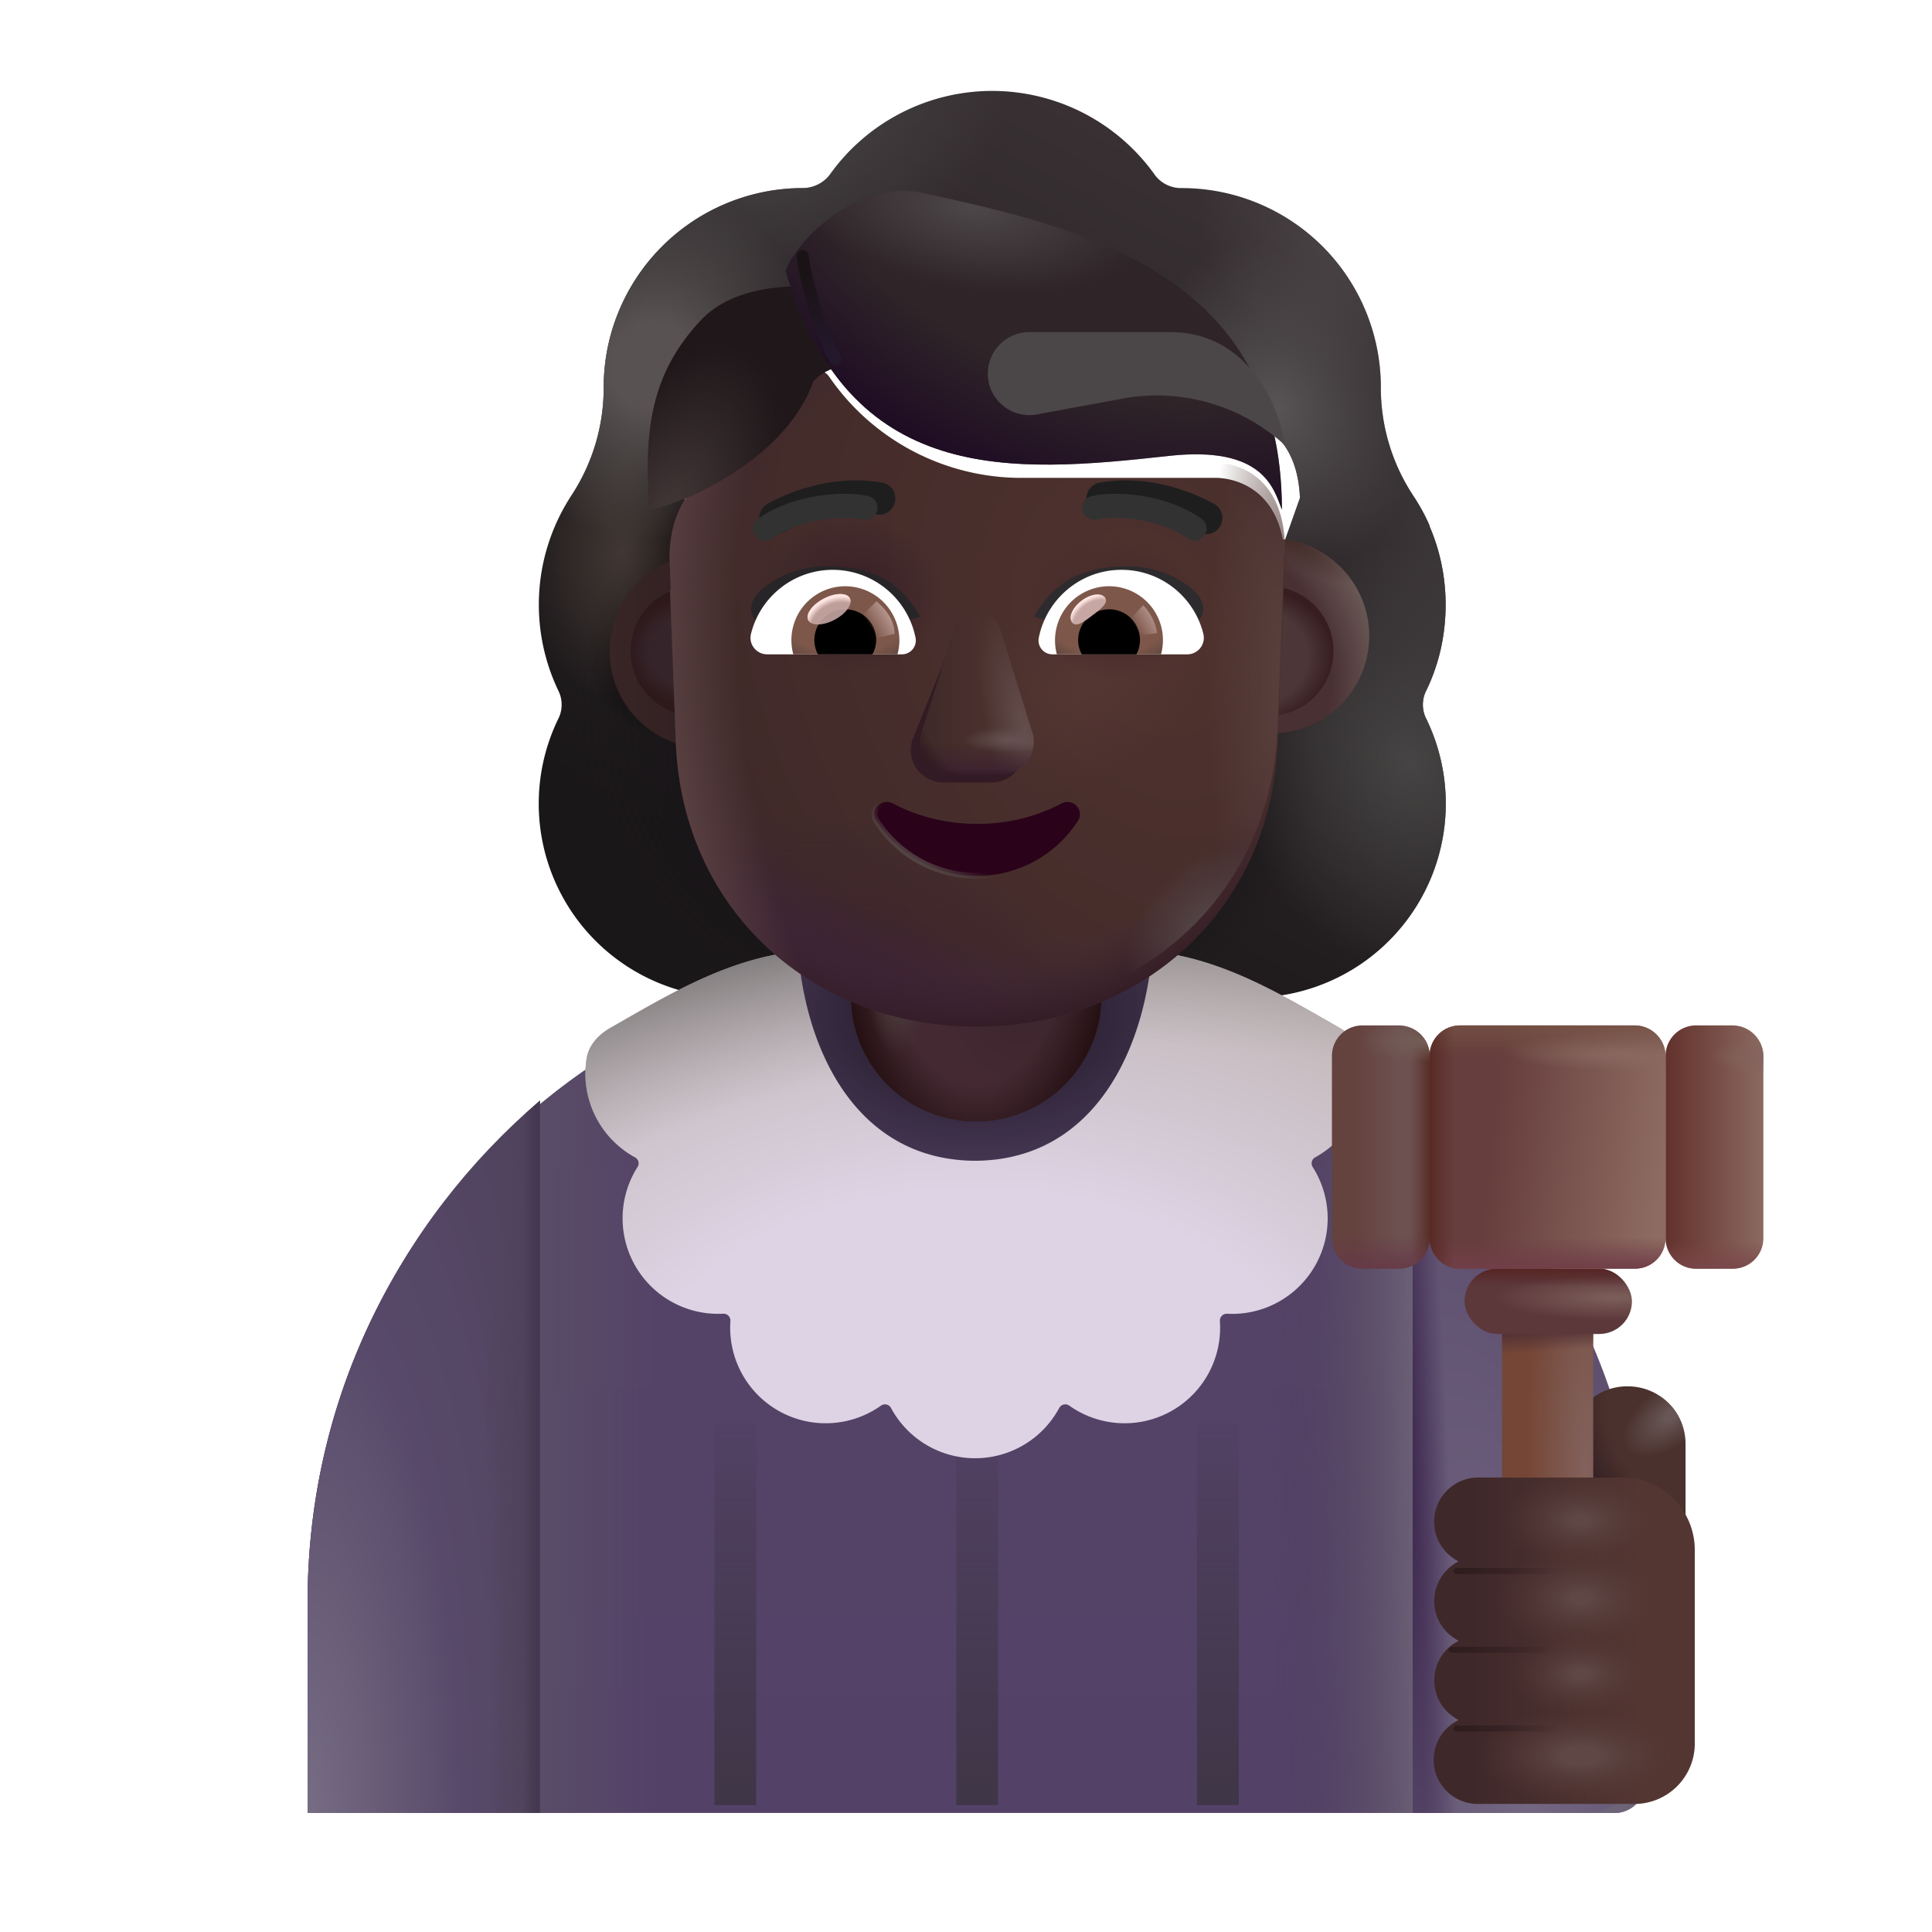 <svg xmlns="http://www.w3.org/2000/svg" width="32" height="32" fill="none"><g fill-rule="evenodd" clip-rule="evenodd" filter="url(#a)"><path fill="url(#b)" d="M23.37 12.194c.213-.435.324-.92.324-1.427 0-.467-.096-.906-.268-1.305h.005a3.183 3.183 0 0 0-.281-.513l-.002-.004a3.24 3.24 0 0 1-.527-1.77v-.01a3.3 3.3 0 0 0-3.299-3.3.54.54 0 0 1-.455-.233 3.306 3.306 0 0 0-2.682-1.376 3.306 3.306 0 0 0-2.682 1.376.565.565 0 0 1-.455.233l-.085.001a3.3 3.3 0 0 0-3.214 3.298v.01a3.24 3.24 0 0 1-.527 1.771l-.002.004A3.3 3.3 0 0 0 9 12.194c.07.142.07.314 0 .455a3.213 3.213 0 0 0 2.894 4.625h8.582a3.213 3.213 0 0 0 2.894-4.625.515.515 0 0 1 0-.455ZM11.11 9.522h-.012l1.199 2.355c.123 2.803 1.217 0 3.888 0s3.836 3.12 3.96.317l1.136-3.197c-.054-1.245-.956-1.332-1.136-1.332h-3.22a3.863 3.863 0 0 1-3.19-1.674.264.264 0 0 0-.461.051l-.082.194a2.304 2.304 0 0 1-1.24 1.255l-.052.02c-.236.123-.79.49-.81 1.44l.01.305.01.266Z"/><path fill="url(#c)" d="M23.37 12.194c.213-.435.324-.92.324-1.427 0-.467-.096-.906-.268-1.305h.005a3.183 3.183 0 0 0-.281-.513l-.002-.004a3.24 3.24 0 0 1-.527-1.77v-.01a3.3 3.3 0 0 0-3.299-3.3.54.54 0 0 1-.455-.233 3.306 3.306 0 0 0-2.682-1.376 3.306 3.306 0 0 0-2.682 1.376.565.565 0 0 1-.455.233l-.085.001a3.3 3.3 0 0 0-3.214 3.298v.01a3.24 3.24 0 0 1-.527 1.771l-.002.004A3.3 3.3 0 0 0 9 12.194c.07.142.07.314 0 .455a3.213 3.213 0 0 0 2.894 4.625h8.582a3.213 3.213 0 0 0 2.894-4.625.515.515 0 0 1 0-.455ZM11.11 9.522h-.012l1.199 2.355c.123 2.803 1.217 0 3.888 0s3.836 3.12 3.96.317l1.136-3.197c-.054-1.245-.956-1.332-1.136-1.332h-3.22a3.863 3.863 0 0 1-3.19-1.674.264.264 0 0 0-.461.051l-.082.194a2.304 2.304 0 0 1-1.24 1.255l-.052.02c-.236.123-.79.49-.81 1.44l.01.305.01.266Z"/><path fill="url(#d)" d="M23.37 12.194c.213-.435.324-.92.324-1.427 0-.467-.096-.906-.268-1.305h.005a3.183 3.183 0 0 0-.281-.513l-.002-.004a3.24 3.24 0 0 1-.527-1.77v-.01a3.3 3.3 0 0 0-3.299-3.3.54.54 0 0 1-.455-.233 3.306 3.306 0 0 0-2.682-1.376 3.306 3.306 0 0 0-2.682 1.376.565.565 0 0 1-.455.233l-.085.001a3.3 3.3 0 0 0-3.214 3.298v.01a3.24 3.24 0 0 1-.527 1.771l-.002.004A3.3 3.3 0 0 0 9 12.194c.07.142.07.314 0 .455a3.213 3.213 0 0 0 2.894 4.625h8.582a3.213 3.213 0 0 0 2.894-4.625.515.515 0 0 1 0-.455ZM11.11 9.522h-.012l1.199 2.355c.123 2.803 1.217 0 3.888 0s3.836 3.12 3.96.317l1.136-3.197c-.054-1.245-.956-1.332-1.136-1.332h-3.22a3.863 3.863 0 0 1-3.19-1.674.264.264 0 0 0-.461.051l-.082.194a2.304 2.304 0 0 1-1.24 1.255l-.052.02c-.236.123-.79.49-.81 1.44l.01.305.01.266Z"/><path fill="url(#e)" d="M23.37 12.194c.213-.435.324-.92.324-1.427 0-.467-.096-.906-.268-1.305h.005a3.183 3.183 0 0 0-.281-.513l-.002-.004a3.24 3.24 0 0 1-.527-1.77v-.01a3.3 3.3 0 0 0-3.299-3.3.54.54 0 0 1-.455-.233 3.306 3.306 0 0 0-2.682-1.376 3.306 3.306 0 0 0-2.682 1.376.565.565 0 0 1-.455.233l-.085.001a3.3 3.3 0 0 0-3.214 3.298v.01a3.24 3.24 0 0 1-.527 1.771l-.002.004A3.3 3.3 0 0 0 9 12.194c.07.142.07.314 0 .455a3.213 3.213 0 0 0 2.894 4.625h8.582a3.213 3.213 0 0 0 2.894-4.625.515.515 0 0 1 0-.455ZM11.11 9.522h-.012l1.199 2.355c.123 2.803 1.217 0 3.888 0s3.836 3.12 3.96.317l1.136-3.197c-.054-1.245-.956-1.332-1.136-1.332h-3.22a3.863 3.863 0 0 1-3.19-1.674.264.264 0 0 0-.461.051l-.082.194a2.304 2.304 0 0 1-1.24 1.255l-.052.02c-.236.123-.79.49-.81 1.44l.01.305.01.266Z"/><path fill="url(#f)" d="M23.37 12.194c.213-.435.324-.92.324-1.427 0-.467-.096-.906-.268-1.305h.005a3.183 3.183 0 0 0-.281-.513l-.002-.004a3.24 3.24 0 0 1-.527-1.77v-.01a3.3 3.3 0 0 0-3.299-3.3.54.54 0 0 1-.455-.233 3.306 3.306 0 0 0-2.682-1.376 3.306 3.306 0 0 0-2.682 1.376.565.565 0 0 1-.455.233l-.085.001a3.3 3.3 0 0 0-3.214 3.298v.01a3.24 3.24 0 0 1-.527 1.771l-.002.004A3.3 3.3 0 0 0 9 12.194c.07.142.07.314 0 .455a3.213 3.213 0 0 0 2.894 4.625h8.582a3.213 3.213 0 0 0 2.894-4.625.515.515 0 0 1 0-.455ZM11.11 9.522h-.012l1.199 2.355c.123 2.803 1.217 0 3.888 0s3.836 3.12 3.96.317l1.136-3.197c-.054-1.245-.956-1.332-1.136-1.332h-3.22a3.863 3.863 0 0 1-3.19-1.674.264.264 0 0 0-.461.051l-.082.194a2.304 2.304 0 0 1-1.24 1.255l-.052.02c-.236.123-.79.49-.81 1.44l.01.305.01.266Z"/><path fill="url(#g)" d="M23.37 12.194c.213-.435.324-.92.324-1.427 0-.467-.096-.906-.268-1.305h.005a3.183 3.183 0 0 0-.281-.513l-.002-.004a3.24 3.24 0 0 1-.527-1.77v-.01a3.3 3.3 0 0 0-3.299-3.3.54.54 0 0 1-.455-.233 3.306 3.306 0 0 0-2.682-1.376 3.306 3.306 0 0 0-2.682 1.376.565.565 0 0 1-.455.233l-.085.001a3.3 3.3 0 0 0-3.214 3.298v.01a3.24 3.24 0 0 1-.527 1.771l-.002.004A3.3 3.3 0 0 0 9 12.194c.07.142.07.314 0 .455a3.213 3.213 0 0 0 2.894 4.625h8.582a3.213 3.213 0 0 0 2.894-4.625.515.515 0 0 1 0-.455ZM11.11 9.522h-.012l1.199 2.355c.123 2.803 1.217 0 3.888 0s3.836 3.12 3.96.317l1.136-3.197c-.054-1.245-.956-1.332-1.136-1.332h-3.22a3.863 3.863 0 0 1-3.19-1.674.264.264 0 0 0-.461.051l-.082.194a2.304 2.304 0 0 1-1.24 1.255l-.052.02c-.236.123-.79.49-.81 1.44l.01.305.01.266Z"/><path fill="url(#h)" d="M23.37 12.194c.213-.435.324-.92.324-1.427 0-.467-.096-.906-.268-1.305h.005a3.183 3.183 0 0 0-.281-.513l-.002-.004a3.24 3.24 0 0 1-.527-1.77v-.01a3.3 3.3 0 0 0-3.299-3.3.54.54 0 0 1-.455-.233 3.306 3.306 0 0 0-2.682-1.376 3.306 3.306 0 0 0-2.682 1.376.565.565 0 0 1-.455.233l-.085.001a3.3 3.3 0 0 0-3.214 3.298v.01a3.24 3.24 0 0 1-.527 1.771l-.002.004A3.3 3.3 0 0 0 9 12.194c.07.142.07.314 0 .455a3.213 3.213 0 0 0 2.894 4.625h8.582a3.213 3.213 0 0 0 2.894-4.625.515.515 0 0 1 0-.455ZM11.11 9.522h-.012l1.199 2.355c.123 2.803 1.217 0 3.888 0s3.836 3.12 3.96.317l1.136-3.197c-.054-1.245-.956-1.332-1.136-1.332h-3.22a3.863 3.863 0 0 1-3.19-1.674.264.264 0 0 0-.461.051l-.082.194a2.304 2.304 0 0 1-1.24 1.255l-.052.02c-.236.123-.79.49-.81 1.44l.01.305.01.266Z"/><path fill="url(#i)" d="M23.37 12.194c.213-.435.324-.92.324-1.427 0-.467-.096-.906-.268-1.305h.005a3.183 3.183 0 0 0-.281-.513l-.002-.004a3.24 3.24 0 0 1-.527-1.77v-.01a3.3 3.3 0 0 0-3.299-3.3.54.54 0 0 1-.455-.233 3.306 3.306 0 0 0-2.682-1.376 3.306 3.306 0 0 0-2.682 1.376.565.565 0 0 1-.455.233l-.085.001a3.3 3.3 0 0 0-3.214 3.298v.01a3.24 3.24 0 0 1-.527 1.771l-.002.004A3.3 3.3 0 0 0 9 12.194c.07.142.07.314 0 .455a3.213 3.213 0 0 0 2.894 4.625h8.582a3.213 3.213 0 0 0 2.894-4.625.515.515 0 0 1 0-.455ZM11.11 9.522h-.012l1.199 2.355c.123 2.803 1.217 0 3.888 0s3.836 3.12 3.96.317l1.136-3.197c-.054-1.245-.956-1.332-1.136-1.332h-3.22a3.863 3.863 0 0 1-3.19-1.674.264.264 0 0 0-.461.051l-.082.194a2.304 2.304 0 0 1-1.24 1.255l-.052.02c-.236.123-.79.49-.81 1.44l.01.305.01.266Z"/><path fill="url(#j)" d="M23.37 12.194c.213-.435.324-.92.324-1.427 0-.467-.096-.906-.268-1.305h.005a3.183 3.183 0 0 0-.281-.513l-.002-.004a3.24 3.24 0 0 1-.527-1.77v-.01a3.3 3.3 0 0 0-3.299-3.3.54.54 0 0 1-.455-.233 3.306 3.306 0 0 0-2.682-1.376 3.306 3.306 0 0 0-2.682 1.376.565.565 0 0 1-.455.233l-.085.001a3.3 3.3 0 0 0-3.214 3.298v.01a3.24 3.24 0 0 1-.527 1.771l-.002.004A3.3 3.3 0 0 0 9 12.194c.07.142.07.314 0 .455a3.213 3.213 0 0 0 2.894 4.625h8.582a3.213 3.213 0 0 0 2.894-4.625.515.515 0 0 1 0-.455ZM11.11 9.522h-.012l1.199 2.355c.123 2.803 1.217 0 3.888 0s3.836 3.12 3.96.317l1.136-3.197c-.054-1.245-.956-1.332-1.136-1.332h-3.22a3.863 3.863 0 0 1-3.19-1.674.264.264 0 0 0-.461.051l-.082.194a2.304 2.304 0 0 1-1.24 1.255l-.052.02c-.236.123-.79.49-.81 1.44l.01.305.01.266Z"/><path fill="url(#k)" d="M23.37 12.194c.213-.435.324-.92.324-1.427 0-.467-.096-.906-.268-1.305h.005a3.183 3.183 0 0 0-.281-.513l-.002-.004a3.24 3.24 0 0 1-.527-1.77v-.01a3.3 3.3 0 0 0-3.299-3.3.54.54 0 0 1-.455-.233 3.306 3.306 0 0 0-2.682-1.376 3.306 3.306 0 0 0-2.682 1.376.565.565 0 0 1-.455.233l-.085.001a3.3 3.3 0 0 0-3.214 3.298v.01a3.24 3.24 0 0 1-.527 1.771l-.002.004A3.3 3.3 0 0 0 9 12.194c.07.142.07.314 0 .455a3.213 3.213 0 0 0 2.894 4.625h8.582a3.213 3.213 0 0 0 2.894-4.625.515.515 0 0 1 0-.455ZM11.11 9.522h-.012l1.199 2.355c.123 2.803 1.217 0 3.888 0s3.836 3.12 3.96.317l1.136-3.197c-.054-1.245-.956-1.332-1.136-1.332h-3.22a3.863 3.863 0 0 1-3.19-1.674.264.264 0 0 0-.461.051l-.082.194a2.304 2.304 0 0 1-1.24 1.255l-.052.02c-.236.123-.79.49-.81 1.44l.01.305.01.266Z"/><path fill="url(#l)" d="M23.37 12.194c.213-.435.324-.92.324-1.427 0-.467-.096-.906-.268-1.305h.005a3.183 3.183 0 0 0-.281-.513l-.002-.004a3.24 3.24 0 0 1-.527-1.77v-.01a3.3 3.3 0 0 0-3.299-3.3.54.54 0 0 1-.455-.233 3.306 3.306 0 0 0-2.682-1.376 3.306 3.306 0 0 0-2.682 1.376.565.565 0 0 1-.455.233l-.085.001a3.3 3.3 0 0 0-3.214 3.298v.01a3.24 3.24 0 0 1-.527 1.771l-.002.004A3.3 3.3 0 0 0 9 12.194c.07.142.07.314 0 .455a3.213 3.213 0 0 0 2.894 4.625h8.582a3.213 3.213 0 0 0 2.894-4.625.515.515 0 0 1 0-.455ZM11.11 9.522h-.012l1.199 2.355c.123 2.803 1.217 0 3.888 0s3.836 3.12 3.96.317l1.136-3.197c-.054-1.245-.956-1.332-1.136-1.332h-3.22a3.863 3.863 0 0 1-3.19-1.674.264.264 0 0 0-.461.051l-.082.194a2.304 2.304 0 0 1-1.24 1.255l-.052.02c-.236.123-.79.49-.81 1.44l.01.305.01.266Z"/><path fill="url(#m)" d="M23.37 12.194c.213-.435.324-.92.324-1.427 0-.467-.096-.906-.268-1.305h.005a3.183 3.183 0 0 0-.281-.513l-.002-.004a3.24 3.24 0 0 1-.527-1.77v-.01a3.3 3.3 0 0 0-3.299-3.3.54.54 0 0 1-.455-.233 3.306 3.306 0 0 0-2.682-1.376 3.306 3.306 0 0 0-2.682 1.376.565.565 0 0 1-.455.233l-.085.001a3.3 3.3 0 0 0-3.214 3.298v.01a3.24 3.24 0 0 1-.527 1.771l-.002.004A3.3 3.3 0 0 0 9 12.194c.07.142.07.314 0 .455a3.213 3.213 0 0 0 2.894 4.625h8.582a3.213 3.213 0 0 0 2.894-4.625.515.515 0 0 1 0-.455ZM11.11 9.522h-.012l1.199 2.355c.123 2.803 1.217 0 3.888 0s3.836 3.12 3.96.317l1.136-3.197c-.054-1.245-.956-1.332-1.136-1.332h-3.22a3.863 3.863 0 0 1-3.19-1.674.264.264 0 0 0-.461.051l-.082.194a2.304 2.304 0 0 1-1.24 1.255l-.052.02c-.236.123-.79.49-.81 1.44l.01.305.01.266Z"/></g><path fill="url(#n)" d="M16.094 15.748c-6.115 0-10.999 4.728-10.999 10.79v3.49h21.65a.5.5 0 0 0 .5-.5v-2.99c0-6.062-5.037-10.79-11.151-10.79Z"/><path fill="url(#o)" d="M16.094 15.748c-6.115 0-10.999 4.728-10.999 10.79v3.49h21.65a.5.5 0 0 0 .5-.5v-2.99c0-6.062-5.037-10.79-11.151-10.79Z"/><path fill="url(#p)" d="M16.094 15.748c-6.115 0-10.999 4.728-10.999 10.79v3.49h21.65a.5.5 0 0 0 .5-.5v-2.99c0-6.062-5.037-10.79-11.151-10.79Z"/><path fill="url(#q)" d="M16.094 15.748c-6.115 0-10.999 4.728-10.999 10.79v3.49h21.65a.5.5 0 0 0 .5-.5v-2.99c0-6.062-5.037-10.79-11.151-10.79Z"/><path fill="url(#r)" d="M8.943 30.029v-11.8c-2.356 2.01-3.848 4.986-3.848 8.31v3.49h3.848Z"/><path fill="url(#s)" d="M8.943 30.029v-11.8c-2.356 2.01-3.848 4.986-3.848 8.31v3.49h3.848Z"/><path fill="url(#t)" d="M8.943 30.029v-11.8c-2.356 2.01-3.848 4.986-3.848 8.31v3.49h3.848Z"/><path fill="url(#u)" d="M8.943 30.029v-11.8c-2.356 2.01-3.848 4.986-3.848 8.31v3.49h3.848Z"/><path fill="url(#v)" d="M23.398 30.029v-11.8c2.355 2.01 3.848 4.986 3.848 8.31v2.49a1 1 0 0 1-1 1h-2.848Z"/><path fill="url(#w)" d="M23.398 30.029v-11.8c2.355 2.01 3.848 4.986 3.848 8.31v2.49a1 1 0 0 1-1 1h-2.848Z"/><path fill="url(#x)" d="M16.17 18.577a2.072 2.072 0 0 1-2.075-2.075v-2.579a2.07 2.07 0 0 1 2.075-2.065c1.149 0 2.075.927 2.075 2.075v2.58a2.083 2.083 0 0 1-2.075 2.064Z"/><path fill="url(#y)" d="M16.17 18.577a2.072 2.072 0 0 1-2.075-2.075v-2.579a2.07 2.07 0 0 1 2.075-2.065c1.149 0 2.075.927 2.075 2.075v2.58a2.083 2.083 0 0 1-2.075 2.064Z"/><path fill="url(#z)" d="M16.17 18.577a2.072 2.072 0 0 1-2.075-2.075v-2.579a2.07 2.07 0 0 1 2.075-2.065c1.149 0 2.075.927 2.075 2.075v2.58a2.083 2.083 0 0 1-2.075 2.064Z"/><path fill="url(#A)" d="M26.959 22.962c.532 0 .959.427.959.958v2.188H26.01V23.92a.94.94 0 0 1 .948-.958Z"/><path fill="url(#B)" d="M26.959 22.962c.532 0 .959.427.959.958v2.188H26.01V23.92a.94.94 0 0 1 .948-.958Z"/><path fill="url(#C)" d="M24.879 21.1v6.426h1.51V21.1h-1.51Z"/><path fill="url(#D)" d="M24.879 21.1v6.426h1.51V21.1h-1.51Z"/><g filter="url(#E)"><path fill="url(#F)" d="M23.603 25.354c0-.4.325-.731.726-.731h2.392a1.2 1.2 0 0 1 1.2 1.2v3.206a1 1 0 0 1-1 1h-2.592a.731.731 0 0 1-.319-1.39.735.735 0 0 1 0-1.313.735.735 0 0 1 0-1.314.735.735 0 0 1-.407-.658Z"/><path fill="url(#G)" d="M23.603 25.354c0-.4.325-.731.726-.731h2.392a1.2 1.2 0 0 1 1.2 1.2v3.206a1 1 0 0 1-1 1h-2.592a.731.731 0 0 1-.319-1.39.735.735 0 0 1 0-1.313.735.735 0 0 1 0-1.314.735.735 0 0 1-.407-.658Z"/><path fill="url(#H)" d="M23.603 25.354c0-.4.325-.731.726-.731h2.392a1.2 1.2 0 0 1 1.2 1.2v3.206a1 1 0 0 1-1 1h-2.592a.731.731 0 0 1-.319-1.39.735.735 0 0 1 0-1.313.735.735 0 0 1 0-1.314.735.735 0 0 1-.407-.658Z"/><path fill="url(#I)" d="M23.603 25.354c0-.4.325-.731.726-.731h2.392a1.2 1.2 0 0 1 1.2 1.2v3.206a1 1 0 0 1-1 1h-2.592a.731.731 0 0 1-.319-1.39.735.735 0 0 1 0-1.313.735.735 0 0 1 0-1.314.735.735 0 0 1-.407-.658Z"/><path fill="url(#J)" d="M23.603 25.354c0-.4.325-.731.726-.731h2.392a1.2 1.2 0 0 1 1.2 1.2v3.206a1 1 0 0 1-1 1h-2.592a.731.731 0 0 1-.319-1.39.735.735 0 0 1 0-1.313.735.735 0 0 1 0-1.314.735.735 0 0 1-.407-.658Z"/></g><rect width="2.773" height="1.082" x="24.257" y="21.013" fill="url(#K)" rx=".541"/><rect width="2.773" height="1.082" x="24.257" y="21.013" fill="url(#L)" rx=".541"/><g filter="url(#M)"><path fill="url(#N)" d="M15.839 23.573h.692v6.326h-.692z"/></g><g filter="url(#O)"><path fill="url(#P)" d="M11.833 23.573h.692v6.326h-.692z"/></g><g filter="url(#Q)"><path fill="url(#R)" d="M19.826 23.573h.692v6.326h-.692z"/></g><g filter="url(#S)"><path stroke="url(#T)" stroke-linecap="round" stroke-width=".1" d="M24.123 26.021h1.797"/></g><g filter="url(#U)"><path stroke="url(#V)" stroke-linecap="round" stroke-width=".1" d="M24.045 27.326h1.797"/></g><g filter="url(#W)"><path stroke="url(#X)" stroke-linecap="round" stroke-width=".1" d="M24.123 28.63h1.797"/></g><g filter="url(#Y)"><path fill="url(#Z)" d="M13.237 16.108a.196.196 0 0 0-.221-.176c-1.073.163-1.98.713-2.909 1.244-.195.111-.357.285-.392.508a1.582 1.582 0 0 0 .805 1.637c.056.03.075.104.04.158a1.582 1.582 0 0 0 1.419 2.43.114.114 0 0 1 .119.121 1.582 1.582 0 0 0 2.495 1.401.114.114 0 0 1 .165.04 1.582 1.582 0 0 0 2.786 0 .114.114 0 0 1 .166-.04 1.582 1.582 0 0 0 2.495-1.401.114.114 0 0 1 .118-.12l.084.002a1.582 1.582 0 0 0 1.335-2.433.113.113 0 0 1 .04-.159 1.582 1.582 0 0 0 .805-1.637c-.035-.222-.197-.396-.392-.507-.928-.53-1.836-1.081-2.909-1.244a.196.196 0 0 0-.221.176c-.19 1.636-1.06 3.258-2.914 3.268-1.854-.01-2.725-1.632-2.914-3.268Z"/><path fill="url(#aa)" d="M13.237 16.108a.196.196 0 0 0-.221-.176c-1.073.163-1.98.713-2.909 1.244-.195.111-.357.285-.392.508a1.582 1.582 0 0 0 .805 1.637c.056.03.075.104.04.158a1.582 1.582 0 0 0 1.419 2.43.114.114 0 0 1 .119.121 1.582 1.582 0 0 0 2.495 1.401.114.114 0 0 1 .165.04 1.582 1.582 0 0 0 2.786 0 .114.114 0 0 1 .166-.04 1.582 1.582 0 0 0 2.495-1.401.114.114 0 0 1 .118-.12l.084.002a1.582 1.582 0 0 0 1.335-2.433.113.113 0 0 1 .04-.159 1.582 1.582 0 0 0 .805-1.637c-.035-.222-.197-.396-.392-.507-.928-.53-1.836-1.081-2.909-1.244a.196.196 0 0 0-.221.176c-.19 1.636-1.06 3.258-2.914 3.268-1.854-.01-2.725-1.632-2.914-3.268Z"/></g><path fill="url(#ab)" d="M27.083 16.984h-2.901a.505.505 0 0 0-.504.503v3.023c0 .271.222.503.504.503h2.9a.505.505 0 0 0 .505-.504v-3.021a.512.512 0 0 0-.504-.504Z"/><path fill="url(#ac)" d="M27.083 16.984h-2.901a.505.505 0 0 0-.504.503v3.023c0 .271.222.503.504.503h2.9a.505.505 0 0 0 .505-.504v-3.021a.512.512 0 0 0-.504-.504Z"/><path fill="url(#ad)" d="M27.083 16.984h-2.901a.505.505 0 0 0-.504.503v3.023c0 .271.222.503.504.503h2.9a.505.505 0 0 0 .505-.504v-3.021a.512.512 0 0 0-.504-.504Z"/><path fill="url(#ae)" d="M27.083 16.984h-2.901a.505.505 0 0 0-.504.503v3.023c0 .271.222.503.504.503h2.9a.505.505 0 0 0 .505-.504v-3.021a.512.512 0 0 0-.504-.504Z"/><path fill="url(#af)" d="M27.083 16.984h-2.901a.505.505 0 0 0-.504.503v3.023c0 .271.222.503.504.503h2.9a.505.505 0 0 0 .505-.504v-3.021a.512.512 0 0 0-.504-.504Z"/><path fill="url(#ag)" d="M23.178 16.984h-.613a.505.505 0 0 0-.504.503v3.023c0 .271.222.503.504.503h.613a.505.505 0 0 0 .503-.504v-3.021a.512.512 0 0 0-.503-.504Z"/><path fill="url(#ah)" d="M23.178 16.984h-.613a.505.505 0 0 0-.504.503v3.023c0 .271.222.503.504.503h.613a.505.505 0 0 0 .503-.504v-3.021a.512.512 0 0 0-.503-.504Z"/><path fill="url(#ai)" d="M23.178 16.984h-.613a.505.505 0 0 0-.504.503v3.023c0 .271.222.503.504.503h.613a.505.505 0 0 0 .503-.504v-3.021a.512.512 0 0 0-.503-.504Z"/><path fill="url(#aj)" d="M23.178 16.984h-.613a.505.505 0 0 0-.504.503v3.023c0 .271.222.503.504.503h.613a.505.505 0 0 0 .503-.504v-3.021a.512.512 0 0 0-.503-.504Z"/><path fill="url(#ak)" d="M28.703 16.984h-.613a.505.505 0 0 0-.503.503v3.023c0 .271.221.503.503.503h.613a.505.505 0 0 0 .504-.504v-3.021a.512.512 0 0 0-.504-.504Z"/><path fill="url(#al)" d="M28.703 16.984h-.613a.505.505 0 0 0-.503.503v3.023c0 .271.221.503.503.503h.613a.505.505 0 0 0 .504-.504v-3.021a.512.512 0 0 0-.504-.504Z"/><path fill="url(#am)" d="M28.703 16.984h-.613a.505.505 0 0 0-.503.503v3.023c0 .271.221.503.503.503h.613a.505.505 0 0 0 .504-.504v-3.021a.512.512 0 0 0-.504-.504Z"/><path fill="url(#an)" d="M16.54 15.564c.25.01.51.03.77.05-.26-.02-.51-.04-.77-.05Z"/><path fill="url(#ao)" d="M16.21 15.564h-.04c.1 0 .19 0 .29.01-.08-.01-.17-.01-.25-.01Z"/><g filter="url(#ap)"><path fill="url(#aq)" d="M11.5 12.393a1.61 1.61 0 1 0 0-3.218 1.61 1.61 0 0 0 0 3.218Z"/></g><g filter="url(#ar)"><path fill="url(#as)" d="M21.012 12.393a1.61 1.61 0 1 0 0-3.218 1.61 1.61 0 0 0 0 3.218Z"/><path fill="url(#at)" d="M21.012 12.393a1.61 1.61 0 1 0 0-3.218 1.61 1.61 0 0 0 0 3.218Z"/></g><g filter="url(#au)"><path fill="#4C3637" d="M21.012 11.858a1.074 1.074 0 1 0 0-2.148 1.074 1.074 0 0 0 0 2.148Z"/><path fill="url(#av)" d="M21.012 11.858a1.074 1.074 0 1 0 0-2.148 1.074 1.074 0 0 0 0 2.148Z"/></g><g filter="url(#aw)"><path fill="#35252B" d="M11.519 11.858a1.074 1.074 0 1 0 0-2.148 1.074 1.074 0 0 0 0 2.148Z"/><path fill="url(#ax)" d="M11.519 11.858a1.074 1.074 0 1 0 0-2.148 1.074 1.074 0 0 0 0 2.148Z"/></g><g filter="url(#ay)"><path fill="url(#az)" d="M11.098 9.522h.012l-.01-.266-.01-.306c.02-.949.574-1.316.81-1.438a.702.702 0 0 0 .051-.02c.018-.008.036-.016.051-.021a2.304 2.304 0 0 0 1.19-1.235l.082-.194a.264.264 0 0 1 .461-.05 3.863 3.863 0 0 0 3.19 1.673h3.22c.18 0 1.082.087 1.136 1.332l-.12 3.073c-.123 2.802-2.311 4.684-4.983 4.684-2.67 0-4.86-1.882-4.983-4.684l-.097-2.548Z"/><path fill="url(#aA)" d="M11.098 9.522h.012l-.01-.266-.01-.306c.02-.949.574-1.316.81-1.438a.702.702 0 0 0 .051-.02c.018-.008.036-.016.051-.021a2.304 2.304 0 0 0 1.19-1.235l.082-.194a.264.264 0 0 1 .461-.05 3.863 3.863 0 0 0 3.19 1.673h3.22c.18 0 1.082.087 1.136 1.332l-.12 3.073c-.123 2.802-2.311 4.684-4.983 4.684-2.67 0-4.86-1.882-4.983-4.684l-.097-2.548Z"/><path fill="url(#aB)" d="M11.098 9.522h.012l-.01-.266-.01-.306c.02-.949.574-1.316.81-1.438a.702.702 0 0 0 .051-.02c.018-.008.036-.016.051-.021a2.304 2.304 0 0 0 1.19-1.235l.082-.194a.264.264 0 0 1 .461-.05 3.863 3.863 0 0 0 3.19 1.673h3.22c.18 0 1.082.087 1.136 1.332l-.12 3.073c-.123 2.802-2.311 4.684-4.983 4.684-2.67 0-4.86-1.882-4.983-4.684l-.097-2.548Z"/><path fill="url(#aC)" d="M11.098 9.522h.012l-.01-.266-.01-.306c.02-.949.574-1.316.81-1.438a.702.702 0 0 0 .051-.02c.018-.008.036-.016.051-.021a2.304 2.304 0 0 0 1.19-1.235l.082-.194a.264.264 0 0 1 .461-.05 3.863 3.863 0 0 0 3.19 1.673h3.22c.18 0 1.082.087 1.136 1.332l-.12 3.073c-.123 2.802-2.311 4.684-4.983 4.684-2.67 0-4.86-1.882-4.983-4.684l-.097-2.548Z"/><path fill="url(#aD)" d="M11.098 9.522h.012l-.01-.266-.01-.306c.02-.949.574-1.316.81-1.438a.702.702 0 0 0 .051-.02c.018-.008.036-.016.051-.021a2.304 2.304 0 0 0 1.19-1.235l.082-.194a.264.264 0 0 1 .461-.05 3.863 3.863 0 0 0 3.19 1.673h3.22c.18 0 1.082.087 1.136 1.332l-.12 3.073c-.123 2.802-2.311 4.684-4.983 4.684-2.67 0-4.86-1.882-4.983-4.684l-.097-2.548Z"/><path fill="url(#aE)" d="M11.098 9.522h.012l-.01-.266-.01-.306c.02-.949.574-1.316.81-1.438a.702.702 0 0 0 .051-.02c.018-.008.036-.016.051-.021a2.304 2.304 0 0 0 1.19-1.235l.082-.194a.264.264 0 0 1 .461-.05 3.863 3.863 0 0 0 3.19 1.673h3.22c.18 0 1.082.087 1.136 1.332l-.12 3.073c-.123 2.802-2.311 4.684-4.983 4.684-2.67 0-4.86-1.882-4.983-4.684l-.097-2.548Z"/><path fill="url(#aF)" d="M11.098 9.522h.012l-.01-.266-.01-.306c.02-.949.574-1.316.81-1.438a.702.702 0 0 0 .051-.02c.018-.008.036-.016.051-.021a2.304 2.304 0 0 0 1.19-1.235l.082-.194a.264.264 0 0 1 .461-.05 3.863 3.863 0 0 0 3.19 1.673h3.22c.18 0 1.082.087 1.136 1.332l-.12 3.073c-.123 2.802-2.311 4.684-4.983 4.684-2.67 0-4.86-1.882-4.983-4.684l-.097-2.548Z"/><path fill="url(#aG)" d="M11.098 9.522h.012l-.01-.266-.01-.306c.02-.949.574-1.316.81-1.438a.702.702 0 0 0 .051-.02c.018-.008.036-.016.051-.021a2.304 2.304 0 0 0 1.19-1.235l.082-.194a.264.264 0 0 1 .461-.05 3.863 3.863 0 0 0 3.19 1.673h3.22c.18 0 1.082.087 1.136 1.332l-.12 3.073c-.123 2.802-2.311 4.684-4.983 4.684-2.67 0-4.86-1.882-4.983-4.684l-.097-2.548Z"/></g><path fill="url(#aH)" d="M11.098 9.522h.012l-.01-.266-.01-.306c.02-.949.574-1.316.81-1.438a.702.702 0 0 0 .051-.02c.018-.008.036-.016.051-.021a2.304 2.304 0 0 0 1.19-1.235l.082-.194a.264.264 0 0 1 .461-.05 3.863 3.863 0 0 0 3.19 1.673h3.22c.18 0 1.082.087 1.136 1.332l-.12 3.073c-.123 2.802-2.311 4.684-4.983 4.684-2.67 0-4.86-1.882-4.983-4.684l-.097-2.548Z"/><path fill="url(#aI)" d="M11.098 9.522h.012l-.01-.266-.01-.306c.02-.949.574-1.316.81-1.438a.702.702 0 0 0 .051-.02c.018-.008.036-.016.051-.021a2.304 2.304 0 0 0 1.19-1.235l.082-.194a.264.264 0 0 1 .461-.05 3.863 3.863 0 0 0 3.19 1.673h3.22c.18 0 1.082.087 1.136 1.332l-.12 3.073c-.123 2.802-2.311 4.684-4.983 4.684-2.67 0-4.86-1.882-4.983-4.684l-.097-2.548Z"/><g filter="url(#aJ)"><path fill="#331B25" d="m15.793 10.562-.684 1.7a.54.54 0 0 0 .52.699h.787a.54.54 0 0 0 .52-.7l-.53-1.7c-.115-.376-.494-.376-.613 0Z"/></g><g filter="url(#aK)"><path fill="#4A302D" d="m15.803 10.423-.532 1.7a.54.54 0 0 0 .52.7h.787a.54.54 0 0 0 .52-.7l-.53-1.7c-.115-.377-.646-.377-.765 0Z"/><path fill="url(#aL)" d="m15.803 10.423-.532 1.7a.54.54 0 0 0 .52.7h.787a.54.54 0 0 0 .52-.7l-.53-1.7c-.115-.377-.646-.377-.765 0Z"/><path fill="url(#aM)" d="m15.803 10.423-.532 1.7a.54.54 0 0 0 .52.7h.787a.54.54 0 0 0 .52-.7l-.53-1.7c-.115-.377-.646-.377-.765 0Z"/><path fill="url(#aN)" d="m15.803 10.423-.532 1.7a.54.54 0 0 0 .52.7h.787a.54.54 0 0 0 .52-.7l-.53-1.7c-.115-.377-.646-.377-.765 0Z"/><path fill="url(#aO)" d="m15.803 10.423-.532 1.7a.54.54 0 0 0 .52.7h.787a.54.54 0 0 0 .52-.7l-.53-1.7c-.115-.377-.646-.377-.765 0Z"/></g><path fill="url(#aP)" d="m15.803 10.423-.532 1.7a.54.54 0 0 0 .52.7h.787a.54.54 0 0 0 .52-.7l-.53-1.7c-.115-.377-.646-.377-.765 0Z"/><path fill="url(#aQ)" d="m15.803 10.423-.532 1.7a.54.54 0 0 0 .52.7h.787a.54.54 0 0 0 .52-.7l-.53-1.7c-.115-.377-.646-.377-.765 0Z"/><path fill="#2A0219" stroke="url(#aR)" stroke-width=".1" d="M14.787 13.307a.204.204 0 0 0-.248.043.196.196 0 0 0-.02.248 1.982 1.982 0 0 0 3.333 0 .198.198 0 0 0-.021-.25.205.205 0 0 0-.247-.041c-.405.215-.881.339-1.399.339-.513 0-.994-.124-1.398-.339Z"/><g filter="url(#aS)"><path fill="#2D2B2E" d="M17.327 10.215c.266-.467.669-.835 1.537-.835.38 0 .747.105 1.073.368.27.218.233.495.025.6l-.556.317c-.652-.21-1.373-.24-2.079-.45Z"/></g><g filter="url(#aT)"><path fill="#272528" d="M15.043 10.215c-.265-.467-.669-.835-1.537-.835-.38 0-.747.105-1.073.368-.269.218-.233.495-.025.6l.556.317c.652-.21 1.373-.24 2.08-.45Z"/></g><g filter="url(#aU)"><path fill="#1E1E1E" d="m12.787 9.007-.004.002a.268.268 0 0 1-.276-.46h.002l.003-.003.01-.005a1.757 1.757 0 0 1 .148-.077c.098-.047.239-.107.41-.162.34-.108.815-.2 1.328-.109a.268.268 0 1 1-.093.528 2.27 2.27 0 0 0-1.072.092 2.74 2.74 0 0 0-.456.194Z"/></g><g filter="url(#aV)"><path fill="#1E1E1E" fill-rule="evenodd" d="m19.917 8.549-.138.23.138-.23a.268.268 0 0 1-.276.46l-.005-.002a1.055 1.055 0 0 0-.113-.059 2.74 2.74 0 0 0-.342-.135 2.27 2.27 0 0 0-1.072-.092.268.268 0 0 1-.093-.528c.513-.09.988 0 1.328.11a3.277 3.277 0 0 1 .559.238l.009.005.003.002h.001v.001Z" clip-rule="evenodd"/></g><path fill="#fff" d="M18.576 9.438c.653 0 1.205.45 1.355 1.06a.274.274 0 0 1-.268.34h-2.231a.23.23 0 0 1-.227-.272c.126-.64.69-1.128 1.37-1.128Z"/><path fill="url(#aW)" d="M18.37 9.71a.892.892 0 0 1 .86 1.128h-1.725a.896.896 0 0 1 .864-1.128Z"/><path fill="#000" d="M17.858 10.603c0-.284.227-.511.511-.511a.509.509 0 0 1 .454.746h-.904a.462.462 0 0 1-.061-.235Z"/><g filter="url(#aX)"><path fill="#C7A7A3" d="M18.303 9.899c.064.085-.069.189-.22.302-.151.113-.263.192-.327.107-.063-.085.008-.245.159-.359.15-.113.325-.135.389-.05Z"/><path fill="url(#aY)" d="M18.303 9.899c.064.085-.069.189-.22.302-.151.113-.263.192-.327.107-.063-.085.008-.245.159-.359.15-.113.325-.135.389-.05Z"/></g><g filter="url(#aZ)"><path fill="url(#ba)" d="M19.164 10.485a.84.84 0 0 0-.231-.462l-.26.285.117.228.374-.05Z"/></g><path fill="#fff" d="M13.794 9.438c-.653 0-1.205.45-1.355 1.06-.044.174.09.34.268.34h2.231a.23.23 0 0 0 .227-.272 1.401 1.401 0 0 0-1.37-1.128Z"/><path fill="url(#bb)" d="M14 9.71a.892.892 0 0 0-.86 1.128h1.725a.913.913 0 0 0 .032-.235.899.899 0 0 0-.896-.893Z"/><path fill="#000" d="M14.512 10.603a.509.509 0 0 0-.511-.511.509.509 0 0 0-.454.746h.904a.507.507 0 0 0 .061-.235Z"/><g filter="url(#bc)"><path fill="url(#bd)" d="M14.816 10.498c0-.289-.234-.48-.298-.539l-.288.279.178.361.408-.101Z"/></g><g filter="url(#be)" transform="rotate(-27.914 13.732 10.091)"><ellipse cx="13.732" cy="10.091" fill="#C7A7A3" fill-opacity=".9" rx=".39" ry=".197"/><ellipse cx="13.732" cy="10.091" fill="url(#bf)" rx=".39" ry=".197"/></g><g filter="url(#bg)"><path stroke="#323233" stroke-linecap="round" stroke-width=".4" d="M18.125 8.412c.322-.079 1.124-.04 1.66.344"/></g><g filter="url(#bh)"><path stroke="#323233" stroke-linecap="round" stroke-width=".4" d="M14.334 8.412c-.323-.079-1.125-.04-1.661.344"/></g><g filter="url(#bi)"><path fill="#20171A" d="M11.116 4.796c.566-.6 1.636-.6 2.13-.51l.396 1.29c-.252-.04-.478.05-.667.234-.449 1.26-1.99 1.956-2.704 2.146-.148-1.492.109-2.38.845-3.16Z"/><path fill="url(#bj)" d="M11.116 4.796c.566-.6 1.636-.6 2.13-.51l.396 1.29c-.252-.04-.478.05-.667.234-.449 1.26-1.99 1.956-2.704 2.146-.148-1.492.109-2.38.845-3.16Z"/></g><g filter="url(#bk)"><path fill="#2F2428" d="M15.582 2.994c-1.133-.25-2.15.88-2.267 1.299 1.052 3.545 3.713 3.35 6.34 3.059 1.572-.175 1.743.542 1.877.888 0-3.933-3.344-4.671-5.922-5.24l-.028-.006Z"/><path fill="url(#bl)" d="M15.582 2.994c-1.133-.25-2.15.88-2.267 1.299 1.052 3.545 3.713 3.35 6.34 3.059 1.572-.175 1.743.542 1.877.888 0-3.933-3.344-4.671-5.922-5.24l-.028-.006Z"/><path fill="url(#bm)" d="M15.582 2.994c-1.133-.25-2.15.88-2.267 1.299 1.052 3.545 3.713 3.35 6.34 3.059 1.572-.175 1.743.542 1.877.888 0-3.933-3.344-4.671-5.922-5.24l-.028-.006Z"/></g><g filter="url(#bn)"><path stroke="url(#bo)" stroke-linecap="round" stroke-width=".2" d="M13.294 4.242c.023.243.234 1.157.544 1.71"/></g><g filter="url(#bp)"><path fill="#4B4648" d="m18.591 6.603-1.425.263A.688.688 0 1 1 17.04 5.5h2.34c1.385 0 1.843 1.395 1.9 1.872a3.147 3.147 0 0 0-2.69-.77Z"/></g><defs><radialGradient id="c" cx="0" cy="0" r="1" gradientTransform="rotate(97.539 2.12 13.602) scale(4.599 5.745)" gradientUnits="userSpaceOnUse"><stop offset=".591" stop-color="#171418"/><stop offset="1" stop-color="#171418" stop-opacity="0"/></radialGradient><radialGradient id="d" cx="0" cy="0" r="1" gradientTransform="matrix(-2.883 1.944 -2.555 -3.788 13.068 13.553)" gradientUnits="userSpaceOnUse"><stop offset=".258" stop-color="#181518"/><stop offset="1" stop-color="#181518" stop-opacity="0"/></radialGradient><radialGradient id="e" cx="0" cy="0" r="1" gradientTransform="rotate(127.405 2.951 8.305) scale(2.152 1.653)" gradientUnits="userSpaceOnUse"><stop offset=".334" stop-color="#040101"/><stop offset="1" stop-color="#040101" stop-opacity="0"/></radialGradient><radialGradient id="f" cx="0" cy="0" r="1" gradientTransform="rotate(121.43 3.38 7.796) scale(2.475 1.743)" gradientUnits="userSpaceOnUse"><stop offset=".321" stop-color="#040002"/><stop offset="1" stop-color="#040002" stop-opacity="0"/></radialGradient><radialGradient id="g" cx="0" cy="0" r="1" gradientTransform="rotate(62.272 4.077 11.846) scale(2.954 4.101)" gradientUnits="userSpaceOnUse"><stop stop-color="#474445"/><stop offset="1" stop-color="#474445" stop-opacity="0"/></radialGradient><radialGradient id="h" cx="0" cy="0" r="1" gradientTransform="rotate(134.998 10.014 6.962) scale(2.038 2.849)" gradientUnits="userSpaceOnUse"><stop stop-color="#4A4446"/><stop offset="1" stop-color="#4A4446" stop-opacity="0"/></radialGradient><radialGradient id="i" cx="0" cy="0" r="1" gradientTransform="matrix(-1.844 .536 -1.119 -3.845 23.694 9.933)" gradientUnits="userSpaceOnUse"><stop stop-color="#3B3638"/><stop offset="1" stop-color="#3B3638" stop-opacity="0"/></radialGradient><radialGradient id="j" cx="0" cy="0" r="1" gradientTransform="rotate(165.963 10.723 8.097) scale(2.902 3.697)" gradientUnits="userSpaceOnUse"><stop stop-color="#464444"/><stop offset="1" stop-color="#464444" stop-opacity="0"/></radialGradient><radialGradient id="k" cx="0" cy="0" r="1" gradientTransform="matrix(-.904 -2.65 2.096 -.715 20.918 7.499)" gradientUnits="userSpaceOnUse"><stop stop-color="#575455"/><stop offset="1" stop-color="#575455" stop-opacity="0"/></radialGradient><radialGradient id="l" cx="0" cy="0" r="1" gradientTransform="matrix(1.504 .158 -.256 2.437 10.043 9.897)" gradientUnits="userSpaceOnUse"><stop stop-color="#413733"/><stop offset="1" stop-color="#413733" stop-opacity="0"/></radialGradient><radialGradient id="m" cx="0" cy="0" r="1" gradientTransform="rotate(107.382 2.776 7.281) scale(2.92 2.691)" gradientUnits="userSpaceOnUse"><stop offset=".243" stop-color="#585352"/><stop offset="1" stop-color="#585352" stop-opacity="0"/></radialGradient><radialGradient id="q" cx="0" cy="0" r="1" gradientTransform="matrix(0 3.453 -5.356 0 16.17 16.753)" gradientUnits="userSpaceOnUse"><stop stop-color="#1A121E"/><stop offset="1" stop-color="#1A121E" stop-opacity="0"/></radialGradient><radialGradient id="r" cx="0" cy="0" r="1" gradientTransform="matrix(0 -19.179 5.748 0 5.095 30.029)" gradientUnits="userSpaceOnUse"><stop stop-color="#766C83"/><stop offset=".441" stop-color="#58496A"/><stop offset="1" stop-color="#4D4159"/></radialGradient><radialGradient id="s" cx="0" cy="0" r="1" gradientTransform="matrix(0 -10.533 .842 0 8.943 30.029)" gradientUnits="userSpaceOnUse"><stop offset=".286" stop-color="#4F445B"/><stop offset="1" stop-color="#4F445B" stop-opacity="0"/></radialGradient><radialGradient id="t" cx="0" cy="0" r="1" gradientTransform="matrix(0 7.21 -.923 0 8.943 23.08)" gradientUnits="userSpaceOnUse"><stop stop-color="#4E425A"/><stop offset="1" stop-color="#4E425A" stop-opacity="0"/></radialGradient><radialGradient id="v" cx="0" cy="0" r="1" gradientTransform="rotate(-100.677 25.11 4.518) scale(10.385 2.973)" gradientUnits="userSpaceOnUse"><stop stop-color="#736782"/><stop offset="1" stop-color="#5F5070"/></radialGradient><radialGradient id="w" cx="0" cy="0" r="1" gradientTransform="rotate(87.36 -.525 23.752) scale(12.061 .719)" gradientUnits="userSpaceOnUse"><stop offset=".177" stop-color="#3F2A51"/><stop offset="1" stop-color="#3F2A51" stop-opacity="0"/></radialGradient><radialGradient id="x" cx="0" cy="0" r="1" gradientTransform="matrix(0 1.821 -1.383 0 16.94 16.306)" gradientUnits="userSpaceOnUse"><stop stop-color="#3C252C"/><stop offset="1" stop-color="#442932"/></radialGradient><radialGradient id="y" cx="0" cy="0" r="1" gradientTransform="matrix(0 4.423 -2.452 0 16.17 15.218)" gradientUnits="userSpaceOnUse"><stop offset=".626" stop-color="#1D0A0B" stop-opacity="0"/><stop offset=".975" stop-color="#1D0A0B"/></radialGradient><radialGradient id="z" cx="0" cy="0" r="1" gradientTransform="matrix(0 1.422 -.531 0 14.86 16.063)" gradientUnits="userSpaceOnUse"><stop offset=".418" stop-color="#48393A"/><stop offset="1" stop-color="#48393A" stop-opacity="0"/></radialGradient><radialGradient id="A" cx="0" cy="0" r="1" gradientTransform="rotate(141.307 9.811 16.714) scale(2.019 2.496)" gradientUnits="userSpaceOnUse"><stop offset=".583" stop-color="#4B312D"/><stop offset="1" stop-color="#2B1820"/></radialGradient><radialGradient id="B" cx="0" cy="0" r="1" gradientTransform="matrix(.752 -.574 .3 .393 27.685 23.438)" gradientUnits="userSpaceOnUse"><stop offset=".132" stop-color="#675655"/><stop offset="1" stop-color="#675655" stop-opacity="0"/></radialGradient><radialGradient id="C" cx="0" cy="0" r="1" gradientTransform="matrix(-1.156 0 0 -6.894 26.271 24.313)" gradientUnits="userSpaceOnUse"><stop stop-color="#82625C"/><stop offset=".851" stop-color="#754636"/></radialGradient><radialGradient id="G" cx="0" cy="0" r="1" gradientTransform="matrix(0 .802 -1.354 0 26.04 25.333)" gradientUnits="userSpaceOnUse"><stop offset=".106" stop-color="#5E4745"/><stop offset="1" stop-color="#533531" stop-opacity="0"/></radialGradient><radialGradient id="H" cx="0" cy="0" r="1" gradientTransform="matrix(0 .859 -1.452 0 26.04 26.628)" gradientUnits="userSpaceOnUse"><stop offset=".109" stop-color="#5E4745"/><stop offset="1" stop-color="#533531" stop-opacity="0"/></radialGradient><radialGradient id="I" cx="0" cy="0" r="1" gradientTransform="matrix(0 .719 -1.214 0 26.04 27.878)" gradientUnits="userSpaceOnUse"><stop offset=".109" stop-color="#5E4745"/><stop offset="1" stop-color="#533531" stop-opacity="0"/></radialGradient><radialGradient id="J" cx="0" cy="0" r="1" gradientTransform="matrix(0 .799 -1.727 0 26.04 29.23)" gradientUnits="userSpaceOnUse"><stop offset=".186" stop-color="#5E4745"/><stop offset="1" stop-color="#533531" stop-opacity="0"/></radialGradient><radialGradient id="K" cx="0" cy="0" r="1" gradientTransform="matrix(-1.977 0 0 -.375 26.717 21.49)" gradientUnits="userSpaceOnUse"><stop stop-color="#7C5F5A"/><stop offset="1" stop-color="#5D383B"/></radialGradient><radialGradient id="Z" cx="0" cy="0" r="1" gradientTransform="matrix(0 -8.312 12.819 0 16.151 23.435)" gradientUnits="userSpaceOnUse"><stop offset=".429" stop-color="#DDD3E4"/><stop offset="1" stop-color="#BDB2AF"/></radialGradient><radialGradient id="aa" cx="0" cy="0" r="1" gradientTransform="rotate(-94.385 20.567 4.389) scale(10.678 18.102)" gradientUnits="userSpaceOnUse"><stop offset=".721" stop-color="#9B999B" stop-opacity="0"/><stop offset="1" stop-color="#5F5C5D"/></radialGradient><radialGradient id="ad" cx="0" cy="0" r="1" gradientTransform="matrix(-1.929 0 0 -.321 26.87 17.422)" gradientUnits="userSpaceOnUse"><stop stop-color="#8A6A62"/><stop offset="1" stop-color="#8A6A62" stop-opacity="0"/></radialGradient><radialGradient id="aj" cx="0" cy="0" r="1" gradientTransform="matrix(-1.078 0 0 -.343 23.584 17.247)" gradientUnits="userSpaceOnUse"><stop stop-color="#745E58"/><stop offset="1" stop-color="#745E58" stop-opacity="0"/></radialGradient><radialGradient id="am" cx="0" cy="0" r="1" gradientTransform="matrix(-1.062 0 0 -.297 29.35 17.497)" gradientUnits="userSpaceOnUse"><stop stop-color="#83645E"/><stop offset="1" stop-color="#83645E" stop-opacity="0"/></radialGradient><radialGradient id="as" cx="0" cy="0" r="1" gradientTransform="matrix(2.489 -1.131 1.381 3.039 20.225 11.223)" gradientUnits="userSpaceOnUse"><stop offset=".64" stop-color="#493033"/><stop offset=".944" stop-color="#6A5956"/></radialGradient><radialGradient id="at" cx="0" cy="0" r="1" gradientTransform="matrix(1.316 .738 -.208 .372 21.255 9.103)" gradientUnits="userSpaceOnUse"><stop stop-color="#402824"/><stop offset="1" stop-color="#402824" stop-opacity="0"/></radialGradient><radialGradient id="av" cx="0" cy="0" r="1" gradientTransform="matrix(1.51 -.112 .088 1.18 20.577 10.897)" gradientUnits="userSpaceOnUse"><stop offset=".719" stop-color="#371D1F" stop-opacity="0"/><stop offset="1" stop-color="#371D1F"/></radialGradient><radialGradient id="ax" cx="0" cy="0" r="1" gradientTransform="matrix(-1.207 0 0 -.952 11.584 10.784)" gradientUnits="userSpaceOnUse"><stop offset=".667" stop-color="#2D181A" stop-opacity="0"/><stop offset="1" stop-color="#2D181A"/></radialGradient><radialGradient id="az" cx="0" cy="0" r="1" gradientTransform="matrix(-6.504 2.999 -4.014 -8.705 19.044 10.247)" gradientUnits="userSpaceOnUse"><stop stop-color="#4F322E"/><stop offset="1" stop-color="#402A29"/></radialGradient><radialGradient id="aA" cx="0" cy="0" r="1" gradientTransform="rotate(154.513 7.752 7.581) scale(2.256 1.571)" gradientUnits="userSpaceOnUse"><stop stop-color="#533632"/><stop offset="1" stop-color="#533632" stop-opacity="0"/></radialGradient><radialGradient id="aB" cx="0" cy="0" r="1" gradientTransform="rotate(-72.838 18.544 -.977) scale(3.638 4.616)" gradientUnits="userSpaceOnUse"><stop stop-color="#3A1F30"/><stop offset="1" stop-color="#3A1F30" stop-opacity="0"/></radialGradient><radialGradient id="aC" cx="0" cy="0" r="1" gradientTransform="rotate(96.727 3.738 12.636) scale(6.847 6.884)" gradientUnits="userSpaceOnUse"><stop offset=".727" stop-color="#3F243B" stop-opacity="0"/><stop offset="1" stop-color="#3F243B"/></radialGradient><radialGradient id="aD" cx="0" cy="0" r="1" gradientTransform="matrix(0 6.567 -6.602 0 15.923 10.637)" gradientUnits="userSpaceOnUse"><stop offset=".794" stop-color="#3B232B" stop-opacity="0"/><stop offset="1" stop-color="#2B151B"/></radialGradient><radialGradient id="aE" cx="0" cy="0" r="1" gradientTransform="rotate(168.897 8.416 6.863) scale(7.037 12.116)" gradientUnits="userSpaceOnUse"><stop offset=".795" stop-color="#5E4543" stop-opacity="0"/><stop offset="1" stop-color="#5E4543"/></radialGradient><radialGradient id="aF" cx="0" cy="0" r="1" gradientTransform="matrix(0 -1.151 1.412 0 18.486 9.828)" gradientUnits="userSpaceOnUse"><stop stop-color="#43272A"/><stop offset="1" stop-color="#43272A" stop-opacity="0"/></radialGradient><radialGradient id="aG" cx="0" cy="0" r="1" gradientTransform="matrix(0 -1.313 1.504 0 14.108 9.6)" gradientUnits="userSpaceOnUse"><stop stop-color="#371E27"/><stop offset="1" stop-color="#371E27" stop-opacity="0"/></radialGradient><radialGradient id="aH" cx="0" cy="0" r="1" gradientTransform="matrix(-1.285 0 0 -6.446 21.28 11.316)" gradientUnits="userSpaceOnUse"><stop stop-color="#59403D"/><stop offset="1" stop-color="#59403D" stop-opacity="0"/></radialGradient><radialGradient id="aI" cx="0" cy="0" r="1" gradientTransform="matrix(-1.829 1.574 -1.055 -1.226 20.106 15.363)" gradientUnits="userSpaceOnUse"><stop stop-color="#594D4D"/><stop offset=".694" stop-color="#594D4D" stop-opacity="0"/></radialGradient><radialGradient id="aL" cx="0" cy="0" r="1" gradientTransform="rotate(-102.564 13.312 -.78) scale(2.094 .645)" gradientUnits="userSpaceOnUse"><stop offset=".017" stop-color="#634D4B"/><stop offset="1" stop-color="#634D4B" stop-opacity="0"/></radialGradient><radialGradient id="aO" cx="0" cy="0" r="1" gradientTransform="matrix(-.779 0 0 -.218 16.73 12.254)" gradientUnits="userSpaceOnUse"><stop stop-color="#655251"/><stop offset="1" stop-color="#655251" stop-opacity="0"/></radialGradient><radialGradient id="aQ" cx="0" cy="0" r="1" gradientTransform="rotate(145.529 6.473 8.399) scale(1.663 1.999)" gradientUnits="userSpaceOnUse"><stop offset=".778" stop-color="#2D151C" stop-opacity="0"/><stop offset="1" stop-color="#2D151C"/></radialGradient><radialGradient id="aW" cx="0" cy="0" r="1" gradientTransform="matrix(0 .811 -1.29 0 18.367 10.187)" gradientUnits="userSpaceOnUse"><stop offset=".802" stop-color="#7D574A"/><stop offset="1" stop-color="#694B43"/><stop offset="1" stop-color="#804D49"/><stop offset="1" stop-color="#664944"/></radialGradient><radialGradient id="aY" cx="0" cy="0" r="1" gradientTransform="matrix(-.232 -.299 .411 -.319 18.139 10.271)" gradientUnits="userSpaceOnUse"><stop offset=".766" stop-color="#FFE6E2" stop-opacity="0"/><stop offset=".966" stop-color="#FFE6E2"/></radialGradient><radialGradient id="bb" cx="0" cy="0" r="1" gradientTransform="matrix(0 .811 -1.29 0 14.003 10.187)" gradientUnits="userSpaceOnUse"><stop offset=".802" stop-color="#7D574A"/><stop offset="1" stop-color="#694B43"/><stop offset="1" stop-color="#804D49"/><stop offset="1" stop-color="#664944"/></radialGradient><radialGradient id="bf" cx="0" cy="0" r="1" gradientTransform="rotate(-90.897 11.98 -1.549) scale(.494 .594)" gradientUnits="userSpaceOnUse"><stop offset=".766" stop-color="#FFE6E2" stop-opacity="0"/><stop offset=".966" stop-color="#FFE6E2"/></radialGradient><radialGradient id="bj" cx="0" cy="0" r="1" gradientTransform="rotate(-65.391 11.547 -4.167) scale(3.031 1.55)" gradientUnits="userSpaceOnUse"><stop stop-color="#433838"/><stop offset="1" stop-color="#433838" stop-opacity="0"/></radialGradient><radialGradient id="bl" cx="0" cy="0" r="1" gradientTransform="rotate(115.684 8.149 7.118) scale(4.873 7.967)" gradientUnits="userSpaceOnUse"><stop offset=".639" stop-color="#1F0D24" stop-opacity="0"/><stop offset="1" stop-color="#1F0D24"/></radialGradient><radialGradient id="bm" cx="0" cy="0" r="1" gradientTransform="rotate(98.746 6.813 8.647) scale(1.383 2.976)" gradientUnits="userSpaceOnUse"><stop stop-color="#4C4749"/><stop offset="1" stop-color="#4C4749" stop-opacity="0"/></radialGradient><linearGradient id="b" x1="20.878" x2="14.073" y1="3.832" y2="16.436" gradientUnits="userSpaceOnUse"><stop stop-color="#393134"/><stop offset="1" stop-color="#1A1718"/></linearGradient><linearGradient id="n" x1="16.172" x2="16.172" y1="15.569" y2="30.454" gradientUnits="userSpaceOnUse"><stop stop-color="#546"/><stop offset="1" stop-color="#544168"/></linearGradient><linearGradient id="o" x1="23.599" x2="21.068" y1="26.623" y2="26.654" gradientUnits="userSpaceOnUse"><stop stop-color="#6E6478"/><stop offset="1" stop-color="#493757" stop-opacity="0"/></linearGradient><linearGradient id="p" x1="8.627" x2="10.843" y1="26.438" y2="26.438" gradientUnits="userSpaceOnUse"><stop stop-color="#5A4E68"/><stop offset="1" stop-color="#5A4E68" stop-opacity="0"/></linearGradient><linearGradient id="u" x1="9.091" x2="8.656" y1="28.095" y2="28.095" gradientUnits="userSpaceOnUse"><stop offset=".444" stop-color="#433850"/><stop offset="1" stop-color="#433850" stop-opacity="0"/></linearGradient><linearGradient id="D" x1="25.634" x2="25.662" y1="22.025" y2="22.38" gradientUnits="userSpaceOnUse"><stop stop-color="#523135"/><stop offset="1" stop-color="#523135" stop-opacity="0"/></linearGradient><linearGradient id="F" x1="27.631" x2="23.603" y1="28.091" y2="28.091" gradientUnits="userSpaceOnUse"><stop offset=".146" stop-color="#533632"/><stop offset=".861" stop-color="#3F282A"/></linearGradient><linearGradient id="L" x1="25.644" x2="25.644" y1="20.841" y2="21.302" gradientUnits="userSpaceOnUse"><stop offset=".22" stop-color="#54201C"/><stop offset="1" stop-color="#54201C" stop-opacity="0"/></linearGradient><linearGradient id="N" x1="17.222" x2="17.222" y1="29.632" y2="22.956" gradientUnits="userSpaceOnUse"><stop stop-color="#3F3647"/><stop offset="1" stop-color="#3F3647" stop-opacity="0"/></linearGradient><linearGradient id="P" x1="13.215" x2="13.215" y1="29.632" y2="22.956" gradientUnits="userSpaceOnUse"><stop stop-color="#3F3647"/><stop offset="1" stop-color="#3F3647" stop-opacity="0"/></linearGradient><linearGradient id="R" x1="21.209" x2="21.209" y1="29.632" y2="22.956" gradientUnits="userSpaceOnUse"><stop stop-color="#3F3647"/><stop offset="1" stop-color="#3F3647" stop-opacity="0"/></linearGradient><linearGradient id="T" x1="24.123" x2="25.832" y1="26.099" y2="26.099" gradientUnits="userSpaceOnUse"><stop stop-color="#2E1C1E"/><stop offset="1" stop-color="#2E1C1E" stop-opacity="0"/></linearGradient><linearGradient id="V" x1="24.045" x2="25.754" y1="27.404" y2="27.404" gradientUnits="userSpaceOnUse"><stop stop-color="#2E1C1E"/><stop offset="1" stop-color="#2E1C1E" stop-opacity="0"/></linearGradient><linearGradient id="X" x1="24.123" x2="25.832" y1="28.709" y2="28.709" gradientUnits="userSpaceOnUse"><stop stop-color="#2E1C1E"/><stop offset="1" stop-color="#2E1C1E" stop-opacity="0"/></linearGradient><linearGradient id="ab" x1="27.912" x2="24.537" y1="20.747" y2="20.372" gradientUnits="userSpaceOnUse"><stop offset=".15" stop-color="#8E6B62"/><stop offset="1" stop-color="#663E3D"/></linearGradient><linearGradient id="ac" x1="25.632" x2="25.632" y1="21.013" y2="20.497" gradientUnits="userSpaceOnUse"><stop stop-color="#703E47"/><stop offset="1" stop-color="#703E47" stop-opacity="0"/></linearGradient><linearGradient id="ae" x1="25.632" x2="25.632" y1="16.867" y2="17.498" gradientUnits="userSpaceOnUse"><stop stop-color="#755144"/><stop offset="1" stop-color="#755144" stop-opacity="0"/></linearGradient><linearGradient id="af" x1="23.335" x2="24.077" y1="19.215" y2="19.215" gradientUnits="userSpaceOnUse"><stop stop-color="#4C1912"/><stop offset="1" stop-color="#4C1912" stop-opacity="0"/></linearGradient><linearGradient id="ag" x1="23.506" x2="22.209" y1="18.998" y2="18.998" gradientUnits="userSpaceOnUse"><stop offset=".277" stop-color="#6D5150"/><stop offset=".819" stop-color="#64423E"/></linearGradient><linearGradient id="ah" x1="23.756" x2="23.365" y1="19.279" y2="19.279" gradientUnits="userSpaceOnUse"><stop stop-color="#52251C"/><stop offset="1" stop-color="#532820" stop-opacity="0"/></linearGradient><linearGradient id="ai" x1="22.96" x2="22.96" y1="21.109" y2="20.446" gradientUnits="userSpaceOnUse"><stop stop-color="#663848"/><stop offset="1" stop-color="#663848" stop-opacity="0"/></linearGradient><linearGradient id="ak" x1="29.207" x2="27.587" y1="19.446" y2="19.446" gradientUnits="userSpaceOnUse"><stop stop-color="#8B6961"/><stop offset="1" stop-color="#62312B"/></linearGradient><linearGradient id="al" x1="28.506" x2="28.506" y1="21.083" y2="20.56" gradientUnits="userSpaceOnUse"><stop stop-color="#7A464A"/><stop offset="1" stop-color="#7A464A" stop-opacity="0"/></linearGradient><linearGradient id="an" x1="9" x2="23.376" y1="15.594" y2="15.594" gradientUnits="userSpaceOnUse"><stop offset=".006" stop-color="#CCC"/><stop offset="1" stop-color="#E6E6E6"/></linearGradient><linearGradient id="ao" x1="9" x2="23.376" y1="15.563" y2="15.563" gradientUnits="userSpaceOnUse"><stop offset=".006" stop-color="#CCC"/><stop offset="1" stop-color="#E6E6E6"/></linearGradient><linearGradient id="aq" x1="9.89" x2="12.85" y1="10.872" y2="10.872" gradientUnits="userSpaceOnUse"><stop stop-color="#392526"/><stop offset="1" stop-color="#2A1C1F"/></linearGradient><linearGradient id="aM" x1="15.246" x2="16.185" y1="12.116" y2="12.116" gradientUnits="userSpaceOnUse"><stop stop-color="#3D2928"/><stop offset="1" stop-color="#3D2928" stop-opacity="0"/></linearGradient><linearGradient id="aN" x1="16.185" x2="16.185" y1="12.914" y2="12.304" gradientUnits="userSpaceOnUse"><stop stop-color="#3A1F30"/><stop offset="1" stop-color="#3A1F30" stop-opacity="0"/></linearGradient><linearGradient id="aP" x1="16.263" x2="16.263" y1="12.888" y2="12.749" gradientUnits="userSpaceOnUse"><stop stop-color="#311620"/><stop offset="1" stop-color="#311620" stop-opacity="0"/></linearGradient><linearGradient id="aR" x1="15.121" x2="15.582" y1="14.324" y2="13.612" gradientUnits="userSpaceOnUse"><stop stop-color="#564848"/><stop offset=".663" stop-color="#564848" stop-opacity="0"/></linearGradient><linearGradient id="ba" x1="19.145" x2="18.831" y1="10.241" y2="10.434" gradientUnits="userSpaceOnUse"><stop stop-color="#B4948D"/><stop offset="1" stop-color="#B4948D" stop-opacity="0"/></linearGradient><linearGradient id="bd" x1="14.747" x2="14.433" y1="10.241" y2="10.434" gradientUnits="userSpaceOnUse"><stop stop-color="#B4948D"/><stop offset="1" stop-color="#B4948D" stop-opacity="0"/></linearGradient><linearGradient id="bo" x1="13.294" x2="13.838" y1="4.586" y2="5.86" gradientUnits="userSpaceOnUse"><stop stop-color="#1A1316"/><stop offset="1" stop-color="#24182D"/></linearGradient><filter id="a" width="15.268" height="15.768" x="8.676" y="1.506" color-interpolation-filters="sRGB" filterUnits="userSpaceOnUse"><feFlood flood-opacity="0" result="BackgroundImageFix"/><feBlend in="SourceGraphic" in2="BackgroundImageFix" result="shape"/><feColorMatrix in="SourceAlpha" result="hardAlpha" values="0 0 0 0 0 0 0 0 0 0 0 0 0 0 0 0 0 0 127 0"/><feOffset dx=".25" dy="-.75"/><feGaussianBlur stdDeviation=".75"/><feComposite in2="hardAlpha" k2="-1" k3="1" operator="arithmetic"/><feColorMatrix values="0 0 0 0 0.122 0 0 0 0 0.071 0 0 0 0 0.165 0 0 0 1 0"/><feBlend in2="shape" result="effect1_innerShadow_4002_1729"/></filter><filter id="E" width="4.468" height="5.556" x="23.603" y="24.473" color-interpolation-filters="sRGB" filterUnits="userSpaceOnUse"><feFlood flood-opacity="0" result="BackgroundImageFix"/><feBlend in="SourceGraphic" in2="BackgroundImageFix" result="shape"/><feColorMatrix in="SourceAlpha" result="hardAlpha" values="0 0 0 0 0 0 0 0 0 0 0 0 0 0 0 0 0 0 127 0"/><feOffset dx=".15" dy="-.15"/><feGaussianBlur stdDeviation=".5"/><feComposite in2="hardAlpha" k2="-1" k3="1" operator="arithmetic"/><feColorMatrix values="0 0 0 0 0.196 0 0 0 0 0.118 0 0 0 0 0.145 0 0 0 1 0"/><feBlend in2="shape" result="effect1_innerShadow_4002_1729"/></filter><filter id="M" width="1.192" height="6.826" x="15.589" y="23.323" color-interpolation-filters="sRGB" filterUnits="userSpaceOnUse"><feFlood flood-opacity="0" result="BackgroundImageFix"/><feBlend in="SourceGraphic" in2="BackgroundImageFix" result="shape"/><feGaussianBlur result="effect1_foregroundBlur_4002_1729" stdDeviation=".125"/></filter><filter id="O" width="1.192" height="6.826" x="11.583" y="23.323" color-interpolation-filters="sRGB" filterUnits="userSpaceOnUse"><feFlood flood-opacity="0" result="BackgroundImageFix"/><feBlend in="SourceGraphic" in2="BackgroundImageFix" result="shape"/><feGaussianBlur result="effect1_foregroundBlur_4002_1729" stdDeviation=".125"/></filter><filter id="Q" width="1.192" height="6.826" x="19.576" y="23.323" color-interpolation-filters="sRGB" filterUnits="userSpaceOnUse"><feFlood flood-opacity="0" result="BackgroundImageFix"/><feBlend in="SourceGraphic" in2="BackgroundImageFix" result="shape"/><feGaussianBlur result="effect1_foregroundBlur_4002_1729" stdDeviation=".125"/></filter><filter id="S" width="2.097" height=".3" x="23.973" y="25.871" color-interpolation-filters="sRGB" filterUnits="userSpaceOnUse"><feFlood flood-opacity="0" result="BackgroundImageFix"/><feBlend in="SourceGraphic" in2="BackgroundImageFix" result="shape"/><feGaussianBlur result="effect1_foregroundBlur_4002_1729" stdDeviation=".05"/></filter><filter id="U" width="2.097" height=".3" x="23.895" y="27.176" color-interpolation-filters="sRGB" filterUnits="userSpaceOnUse"><feFlood flood-opacity="0" result="BackgroundImageFix"/><feBlend in="SourceGraphic" in2="BackgroundImageFix" result="shape"/><feGaussianBlur result="effect1_foregroundBlur_4002_1729" stdDeviation=".05"/></filter><filter id="W" width="2.097" height=".3" x="23.973" y="28.48" color-interpolation-filters="sRGB" filterUnits="userSpaceOnUse"><feFlood flood-opacity="0" result="BackgroundImageFix"/><feBlend in="SourceGraphic" in2="BackgroundImageFix" result="shape"/><feGaussianBlur result="effect1_foregroundBlur_4002_1729" stdDeviation=".05"/></filter><filter id="Y" width="12.911" height="8.522" x="9.695" y="15.78" color-interpolation-filters="sRGB" filterUnits="userSpaceOnUse"><feFlood flood-opacity="0" result="BackgroundImageFix"/><feBlend in="SourceGraphic" in2="BackgroundImageFix" result="shape"/><feColorMatrix in="SourceAlpha" result="hardAlpha" values="0 0 0 0 0 0 0 0 0 0 0 0 0 0 0 0 0 0 127 0"/><feOffset dy="-.15"/><feGaussianBlur stdDeviation=".075"/><feComposite in2="hardAlpha" k2="-1" k3="1" operator="arithmetic"/><feColorMatrix values="0 0 0 0 0.808 0 0 0 0 0.757 0 0 0 0 0.855 0 0 0 1 0"/><feBlend in2="shape" result="effect1_innerShadow_4002_1729"/></filter><filter id="ap" width="3.368" height="3.218" x="9.89" y="9.175" color-interpolation-filters="sRGB" filterUnits="userSpaceOnUse"><feFlood flood-opacity="0" result="BackgroundImageFix"/><feBlend in="SourceGraphic" in2="BackgroundImageFix" result="shape"/><feColorMatrix in="SourceAlpha" result="hardAlpha" values="0 0 0 0 0 0 0 0 0 0 0 0 0 0 0 0 0 0 127 0"/><feOffset dx=".15"/><feGaussianBlur stdDeviation=".25"/><feComposite in2="hardAlpha" k2="-1" k3="1" operator="arithmetic"/><feColorMatrix values="0 0 0 0 0.337 0 0 0 0 0.267 0 0 0 0 0.251 0 0 0 1 0"/><feBlend in2="shape" result="effect1_innerShadow_4002_1729"/></filter><filter id="ar" width="3.218" height="3.468" x="19.403" y="8.925" color-interpolation-filters="sRGB" filterUnits="userSpaceOnUse"><feFlood flood-opacity="0" result="BackgroundImageFix"/><feBlend in="SourceGraphic" in2="BackgroundImageFix" result="shape"/><feColorMatrix in="SourceAlpha" result="hardAlpha" values="0 0 0 0 0 0 0 0 0 0 0 0 0 0 0 0 0 0 127 0"/><feOffset dy="-.25"/><feGaussianBlur stdDeviation=".25"/><feComposite in2="hardAlpha" k2="-1" k3="1" operator="arithmetic"/><feColorMatrix values="0 0 0 0 0.184 0 0 0 0 0.09 0 0 0 0 0.118 0 0 0 1 0"/><feBlend in2="shape" result="effect1_innerShadow_4002_1729"/></filter><filter id="au" width="3.148" height="3.148" x="19.438" y="9.21" color-interpolation-filters="sRGB" filterUnits="userSpaceOnUse"><feFlood flood-opacity="0" result="BackgroundImageFix"/><feBlend in="SourceGraphic" in2="BackgroundImageFix" result="shape"/><feGaussianBlur result="effect1_foregroundBlur_4002_1729" stdDeviation=".25"/></filter><filter id="aw" width="2.648" height="2.648" x="10.195" y="9.46" color-interpolation-filters="sRGB" filterUnits="userSpaceOnUse"><feFlood flood-opacity="0" result="BackgroundImageFix"/><feBlend in="SourceGraphic" in2="BackgroundImageFix" result="shape"/><feGaussianBlur result="effect1_foregroundBlur_4002_1729" stdDeviation=".125"/></filter><filter id="ay" width="10.191" height="11.127" x="11.09" y="5.877" color-interpolation-filters="sRGB" filterUnits="userSpaceOnUse"><feFlood flood-opacity="0" result="BackgroundImageFix"/><feBlend in="SourceGraphic" in2="BackgroundImageFix" result="shape"/><feColorMatrix in="SourceAlpha" result="hardAlpha" values="0 0 0 0 0 0 0 0 0 0 0 0 0 0 0 0 0 0 127 0"/><feOffset dy=".25"/><feGaussianBlur stdDeviation=".15"/><feComposite in2="hardAlpha" k2="-1" k3="1" operator="arithmetic"/><feColorMatrix values="0 0 0 0 0.149 0 0 0 0 0.09 0 0 0 0 0.094 0 0 0 1 0"/><feBlend in2="shape" result="effect1_innerShadow_4002_1729"/></filter><filter id="aJ" width="2.877" height="3.682" x="14.584" y="9.779" color-interpolation-filters="sRGB" filterUnits="userSpaceOnUse"><feFlood flood-opacity="0" result="BackgroundImageFix"/><feBlend in="SourceGraphic" in2="BackgroundImageFix" result="shape"/><feGaussianBlur result="effect1_foregroundBlur_4002_1729" stdDeviation=".25"/></filter><filter id="aK" width="2.377" height="3.182" x="14.996" y="9.891" color-interpolation-filters="sRGB" filterUnits="userSpaceOnUse"><feFlood flood-opacity="0" result="BackgroundImageFix"/><feBlend in="SourceGraphic" in2="BackgroundImageFix" result="shape"/><feGaussianBlur result="effect1_foregroundBlur_4002_1729" stdDeviation=".125"/></filter><filter id="aS" width="3.001" height="1.285" x="17.127" y="9.38" color-interpolation-filters="sRGB" filterUnits="userSpaceOnUse"><feFlood flood-opacity="0" result="BackgroundImageFix"/><feBlend in="SourceGraphic" in2="BackgroundImageFix" result="shape"/><feColorMatrix in="SourceAlpha" result="hardAlpha" values="0 0 0 0 0 0 0 0 0 0 0 0 0 0 0 0 0 0 127 0"/><feOffset dx="-.2"/><feGaussianBlur stdDeviation=".2"/><feComposite in2="hardAlpha" k2="-1" k3="1" operator="arithmetic"/><feColorMatrix values="0 0 0 0 0.094 0 0 0 0 0.067 0 0 0 0 0.118 0 0 0 1 0"/><feBlend in2="shape" result="effect1_innerShadow_4002_1729"/></filter><filter id="aT" width="3.001" height="1.285" x="12.242" y="9.38" color-interpolation-filters="sRGB" filterUnits="userSpaceOnUse"><feFlood flood-opacity="0" result="BackgroundImageFix"/><feBlend in="SourceGraphic" in2="BackgroundImageFix" result="shape"/><feColorMatrix in="SourceAlpha" result="hardAlpha" values="0 0 0 0 0 0 0 0 0 0 0 0 0 0 0 0 0 0 127 0"/><feOffset dx=".2"/><feGaussianBlur stdDeviation=".125"/><feComposite in2="hardAlpha" k2="-1" k3="1" operator="arithmetic"/><feColorMatrix values="0 0 0 0 0.086 0 0 0 0 0.055 0 0 0 0 0.114 0 0 0 1 0"/><feBlend in2="shape" result="effect1_innerShadow_4002_1729"/></filter><filter id="aU" width="2.453" height="1.091" x="12.377" y="7.956" color-interpolation-filters="sRGB" filterUnits="userSpaceOnUse"><feFlood flood-opacity="0" result="BackgroundImageFix"/><feBlend in="SourceGraphic" in2="BackgroundImageFix" result="shape"/><feColorMatrix in="SourceAlpha" result="hardAlpha" values="0 0 0 0 0 0 0 0 0 0 0 0 0 0 0 0 0 0 127 0"/><feOffset dx=".2" dy="-.2"/><feGaussianBlur stdDeviation=".15"/><feComposite in2="hardAlpha" k2="-1" k3="1" operator="arithmetic"/><feColorMatrix values="0 0 0 0 0.043 0 0 0 0 0.024 0 0 0 0 0.031 0 0 0 1 0"/><feBlend in2="shape" result="effect1_innerShadow_4002_1729"/></filter><filter id="aV" width="2.453" height="1.091" x="17.794" y="7.956" color-interpolation-filters="sRGB" filterUnits="userSpaceOnUse"><feFlood flood-opacity="0" result="BackgroundImageFix"/><feBlend in="SourceGraphic" in2="BackgroundImageFix" result="shape"/><feColorMatrix in="SourceAlpha" result="hardAlpha" values="0 0 0 0 0 0 0 0 0 0 0 0 0 0 0 0 0 0 127 0"/><feOffset dx=".2" dy="-.2"/><feGaussianBlur stdDeviation=".15"/><feComposite in2="hardAlpha" k2="-1" k3="1" operator="arithmetic"/><feColorMatrix values="0 0 0 0 0.043 0 0 0 0 0.024 0 0 0 0 0.031 0 0 0 1 0"/><feBlend in2="shape" result="effect1_innerShadow_4002_1729"/></filter><filter id="aX" width=".787" height=".696" x="17.633" y="9.747" color-interpolation-filters="sRGB" filterUnits="userSpaceOnUse"><feFlood flood-opacity="0" result="BackgroundImageFix"/><feBlend in="SourceGraphic" in2="BackgroundImageFix" result="shape"/><feGaussianBlur result="effect1_foregroundBlur_4002_1729" stdDeviation=".05"/></filter><filter id="aZ" width=".891" height=".913" x="18.473" y="9.822" color-interpolation-filters="sRGB" filterUnits="userSpaceOnUse"><feFlood flood-opacity="0" result="BackgroundImageFix"/><feBlend in="SourceGraphic" in2="BackgroundImageFix" result="shape"/><feGaussianBlur result="effect1_foregroundBlur_4002_1729" stdDeviation=".1"/></filter><filter id="bc" width=".986" height="1.04" x="14.03" y="9.759" color-interpolation-filters="sRGB" filterUnits="userSpaceOnUse"><feFlood flood-opacity="0" result="BackgroundImageFix"/><feBlend in="SourceGraphic" in2="BackgroundImageFix" result="shape"/><feGaussianBlur result="effect1_foregroundBlur_4002_1729" stdDeviation=".1"/></filter><filter id="be" width=".913" height=".705" x="13.275" y="9.739" color-interpolation-filters="sRGB" filterUnits="userSpaceOnUse"><feFlood flood-opacity="0" result="BackgroundImageFix"/><feBlend in="SourceGraphic" in2="BackgroundImageFix" result="shape"/><feGaussianBlur result="effect1_foregroundBlur_4002_1729" stdDeviation=".05"/></filter><filter id="bg" width="2.861" height="1.578" x="17.524" y="7.778" color-interpolation-filters="sRGB" filterUnits="userSpaceOnUse"><feFlood flood-opacity="0" result="BackgroundImageFix"/><feBlend in="SourceGraphic" in2="BackgroundImageFix" result="shape"/><feGaussianBlur result="effect1_foregroundBlur_4002_1729" stdDeviation=".2"/></filter><filter id="bh" width="2.861" height="1.578" x="12.073" y="7.778" color-interpolation-filters="sRGB" filterUnits="userSpaceOnUse"><feFlood flood-opacity="0" result="BackgroundImageFix"/><feBlend in="SourceGraphic" in2="BackgroundImageFix" result="shape"/><feGaussianBlur result="effect1_foregroundBlur_4002_1729" stdDeviation=".2"/></filter><filter id="bi" width="4.412" height="4.713" x="9.731" y="3.742" color-interpolation-filters="sRGB" filterUnits="userSpaceOnUse"><feFlood flood-opacity="0" result="BackgroundImageFix"/><feBlend in="SourceGraphic" in2="BackgroundImageFix" result="shape"/><feColorMatrix in="SourceAlpha" result="hardAlpha" values="0 0 0 0 0 0 0 0 0 0 0 0 0 0 0 0 0 0 127 0"/><feOffset dx=".5" dy=".5"/><feGaussianBlur stdDeviation=".5"/><feComposite in2="hardAlpha" k2="-1" k3="1" operator="arithmetic"/><feColorMatrix values="0 0 0 0 0.353 0 0 0 0 0.341 0 0 0 0 0.341 0 0 0 1 0"/><feBlend in2="shape" result="effect1_innerShadow_4002_1729"/><feGaussianBlur result="effect2_foregroundBlur_4002_1729" stdDeviation=".25"/></filter><filter id="bk" width="8.767" height="5.782" x="13.015" y="2.708" color-interpolation-filters="sRGB" filterUnits="userSpaceOnUse"><feFlood flood-opacity="0" result="BackgroundImageFix"/><feBlend in="SourceGraphic" in2="BackgroundImageFix" result="shape"/><feColorMatrix in="SourceAlpha" result="hardAlpha" values="0 0 0 0 0 0 0 0 0 0 0 0 0 0 0 0 0 0 127 0"/><feOffset dx="-.3" dy=".2"/><feGaussianBlur stdDeviation=".4"/><feComposite in2="hardAlpha" k2="-1" k3="1" operator="arithmetic"/><feColorMatrix values="0 0 0 0 0.345 0 0 0 0 0.329 0 0 0 0 0.333 0 0 0 1 0"/><feBlend in2="shape" result="effect1_innerShadow_4002_1729"/><feGaussianBlur result="effect2_foregroundBlur_4002_1729" stdDeviation=".125"/></filter><filter id="bn" width="1.145" height="2.31" x="12.994" y="3.942" color-interpolation-filters="sRGB" filterUnits="userSpaceOnUse"><feFlood flood-opacity="0" result="BackgroundImageFix"/><feBlend in="SourceGraphic" in2="BackgroundImageFix" result="shape"/><feGaussianBlur result="effect1_foregroundBlur_4002_1729" stdDeviation=".1"/></filter><filter id="bp" width="6.427" height="3.372" x="15.603" y="4.751" color-interpolation-filters="sRGB" filterUnits="userSpaceOnUse"><feFlood flood-opacity="0" result="BackgroundImageFix"/><feBlend in="SourceGraphic" in2="BackgroundImageFix" result="shape"/><feGaussianBlur result="effect1_foregroundBlur_4002_1729" stdDeviation=".375"/></filter></defs></svg>